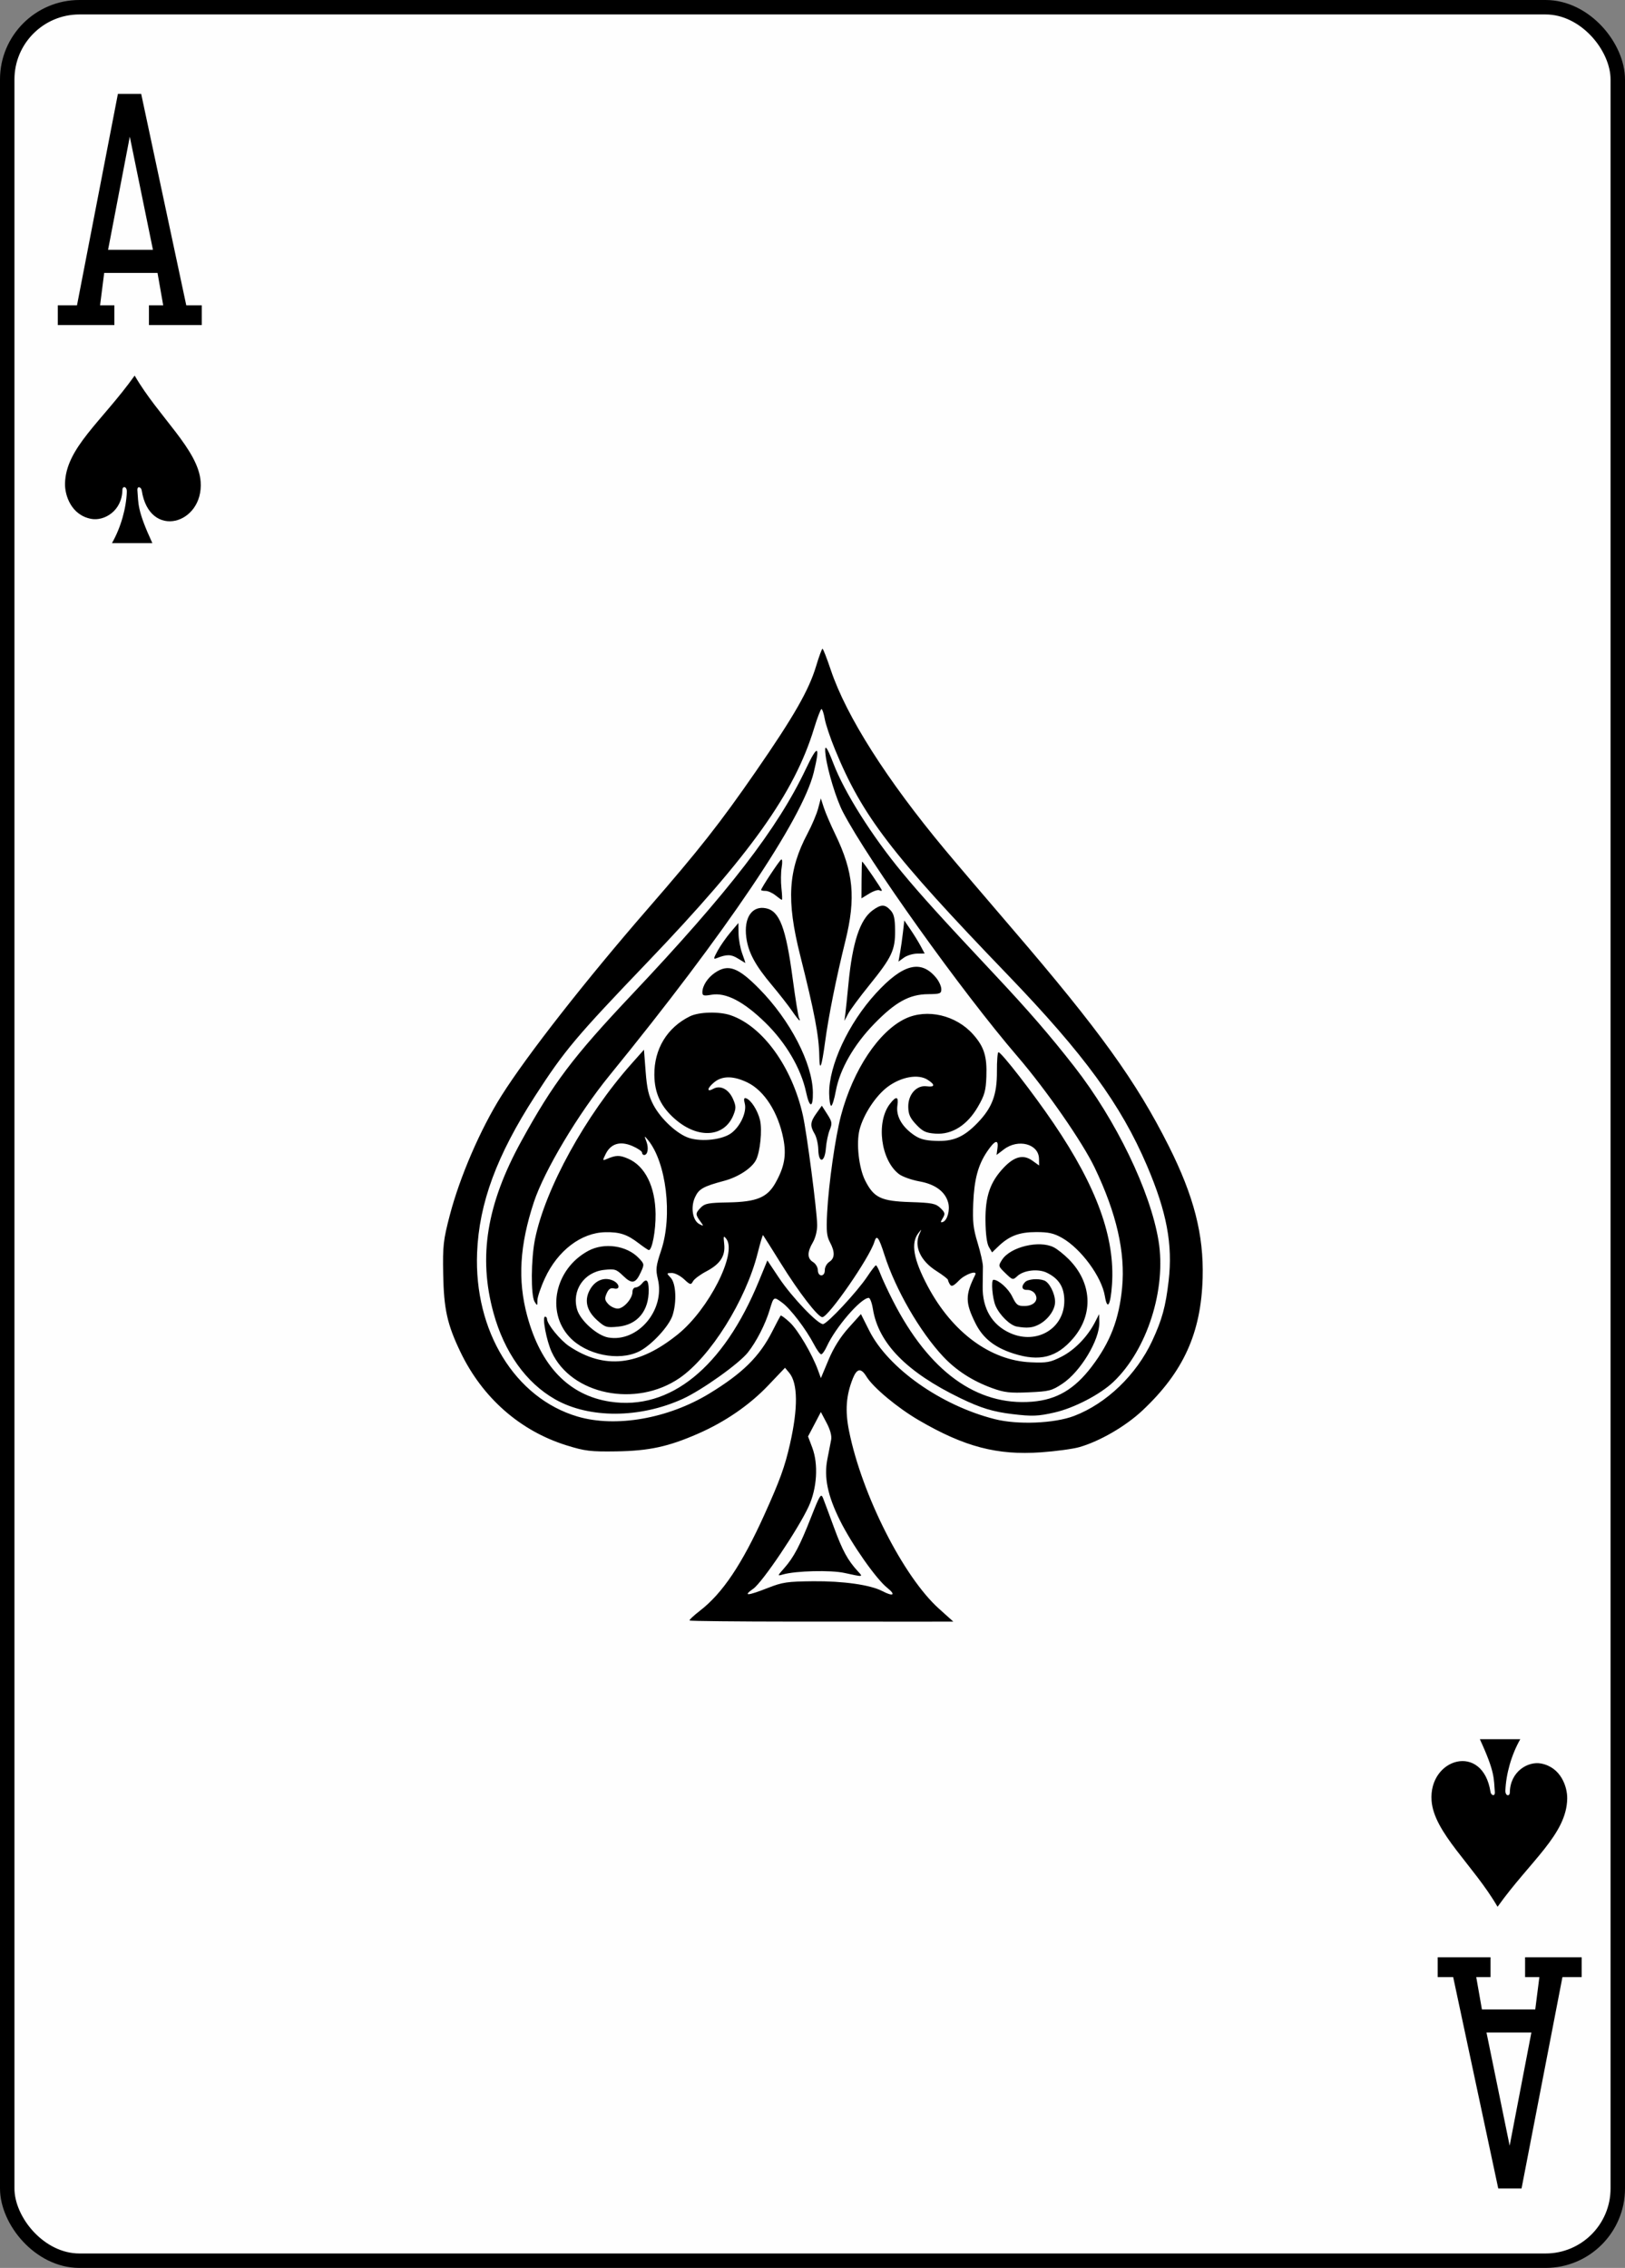 <?xml version="1.0" encoding="utf-8"?>
<svg version="1.2" baseProfile="tiny"
    xmlns="http://www.w3.org/2000/svg"
    xmlns:svg="http://www.w3.org/2000/svg"
    xmlns:xlink="http://www.w3.org/1999/xlink"
    viewBox="-1 -1 225 314" width="225px" height="314px">
    <rect x="-1" y="-1" width="225" height="314" fill="#808080" stroke="none"/>
    <defs>

        <path id="suit" d="M26.406,40.187c0.015-1.979-1.561-2.017-1.542-0.573c-0.133,7.257-6.311,10.83-10.799,9.982
            c-6.92-1.307-9.129-8.129-9.062-12.148C5.205,25.046,17.775,15.9,29.116,0c8.311,14.351,22.028,25.623,22.839,36.717
            c1.08,14.749-17.711,20.25-20.394,3.06c-0.173-1.214-1.613-1.759-1.501-0.063c0.408,4.711-0.171,6.674,5.179,18.287H21.252
            C24.351,52.574,26.195,45.911,26.406,40.187L26.406,40.187z"/>
        <path id="numeral" d="M0,32.008V29.27h2.661L8.325,0h3.224l6.242,29.27h2.147v2.738h-7.317V29.27h1.977l-0.787-4.484
            H6.426l-0.57,4.484h1.978v2.738H0z M13.178,21.592L9.971,5.922l-3.008,15.67H13.178z"/>
    </defs>

    <rect stroke="#000000" stroke-width="2" rx="10" ry="10" width="223" height="312" fill="#fefefe"/>


    <!-- Big Card -->
    <g class="maxi-card">

        <!-- Top Numeral and Suit -->
        <use xlink:href="#numeral" transform="matrix(1,0,0,1,7,12)"/>
        <use xlink:href="#suit" transform="matrix(0.4,0,0,0.4,6,51)"/>

        <!-- Bottom Numeral and Suit -->
        <use xlink:href="#numeral" transform="matrix(-1,0,0,-1,218,302)"/>
        <use xlink:href="#suit" transform="matrix(-0.4,0,0,-0.4,218,263)"/>

        <!-- Card Face -->
        <path d="M108.862,223.515c-7.825-0.004-14.295-0.072-14.376-0.15c-0.08-0.078,0.557-0.684,1.416-1.346
            c3.131-2.41,5.828-6.428,8.939-13.312c2.139-4.732,2.828-6.631,3.538-9.762c1.137-5.008,1.101-8.438-0.106-9.883l-0.578-0.691
            l-2.33,2.447c-2.59,2.721-5.961,5.039-9.722,6.684c-4.12,1.801-6.785,2.377-11.31,2.445c-3.568,0.053-4.336-0.039-6.887-0.834
            c-6.438-2.004-11.655-6.594-14.693-12.93c-1.831-3.814-2.299-5.93-2.387-10.785c-0.072-3.93,0.014-4.693,0.906-8.117
            c1.396-5.348,4.254-11.962,7.164-16.579c3.538-5.612,11.693-16.027,20.314-25.941c7.092-8.157,9.949-11.791,14.897-18.945
            c5.265-7.611,7.354-11.261,8.351-14.582c0.399-1.328,0.798-2.415,0.887-2.415c0.088,0,0.604,1.319,1.146,2.932
            c2.154,6.414,7.732,15.195,15.82,24.905c1.439,1.729,5.631,6.653,9.316,10.942c12.064,14.047,17.158,21.119,21.658,30.072
            c3.484,6.932,4.859,12.275,4.695,18.248c-0.209,7.635-2.654,13.027-8.322,18.355c-2.334,2.195-5.914,4.275-8.76,5.088
            c-0.881,0.25-3.262,0.574-5.293,0.717c-6.084,0.432-10.617-0.762-16.936-4.449c-2.963-1.73-6.312-4.525-7.238-6.039
            c-0.748-1.225-1.32-1.146-1.883,0.256c-0.943,2.357-1.096,4.482-0.52,7.314c1.791,8.834,7.521,20.148,12.441,24.568l1.988,1.787
            l-3.955,0.004C124.87,223.521,116.687,223.519,108.862,223.515L108.862,223.515z M121.853,218.843
            c-1.543-1.232-4.885-5.992-6.539-9.312c-1.721-3.453-2.246-5.988-1.76-8.484c0.199-1.025,0.438-2.24,0.527-2.703
            c0.105-0.537-0.121-1.379-0.629-2.342l-0.793-1.504l-0.887,1.691l-0.889,1.689l0.587,1.559c0.864,2.297,0.657,5.633-0.505,8.146
            c-1.471,3.176-6.396,10.49-7.666,11.381c-1.485,1.041-0.825,1.008,2.006-0.104c2.039-0.801,2.69-0.898,6.291-0.932
            c4.139-0.039,7.912,0.498,9.561,1.359C122.689,220.089,123.089,219.831,121.853,218.843z M115.919,216.777
            c-1.912-0.418-6.729-0.297-8.514,0.213c-0.791,0.227-0.789,0.217,0.176-0.875c1.326-1.502,2.166-3.092,3.736-7.09
            c1.209-3.074,1.365-3.318,1.649-2.596c0.173,0.439,0.86,2.283,1.526,4.1c1.168,3.178,1.893,4.506,3.299,6.033
            C118.529,217.361,118.572,217.357,115.919,216.777z M147.726,195.038c4.477-1.707,8.627-5.699,10.811-10.393
            c1.373-2.953,1.859-4.736,2.275-8.32c0.584-5.023-0.264-9.531-2.996-15.928c-3.611-8.456-8.686-15.408-19.291-26.43
            c-16.123-16.756-20.119-21.97-23.912-31.208c-0.65-1.582-1.289-3.488-1.42-4.237c-0.132-0.749-0.335-1.357-0.452-1.351
            c-0.116,0.007-0.581,1.223-1.033,2.704c-2.714,8.906-8.835,17.488-23.072,32.356c-9.925,10.364-11.469,12.202-15.538,18.498
            c-5.314,8.223-7.764,14.84-8.039,21.719c-0.433,10.846,5.25,20.117,13.9,22.674c5.289,1.564,12.551,0.295,18.271-3.191
            c4.596-2.803,6.936-5.115,8.705-8.604c0.568-1.119,1.086-2.1,1.149-2.178s0.64,0.348,1.281,0.945
            c1.122,1.045,3.089,4.385,3.904,6.629l0.392,1.08l1.055-2.521c0.701-1.674,1.633-3.162,2.773-4.432l1.717-1.912l1.148,2.285
            c2.619,5.215,9.928,10.371,17.373,12.258C139.909,196.288,144.986,196.083,147.726,195.038L147.726,195.038z M139.212,194.79
            c-2.709-0.322-4.41-0.842-7.238-2.211c-7.434-3.6-11.354-7.602-12.113-12.365c-0.135-0.838-0.395-1.521-0.578-1.518
            c-1.092,0.016-4.594,4.072-5.801,6.717c-0.273,0.6-0.623,1.092-0.776,1.094c-0.153,0.004-0.599-0.605-0.989-1.352
            c-1.134-2.158-3.246-4.932-4.412-5.795c-1.178-0.869-1.174-0.873-1.732,0.986c-0.598,1.988-1.823,4.387-3.018,5.902
            c-1.218,1.549-6.374,5.223-9.021,6.43c-5.946,2.709-12.95,2.738-17.656,0.07c-4.032-2.285-7.05-6.518-8.552-11.992
            c-2.123-7.74-0.941-15.025,3.85-23.745c4.412-8.031,7.137-11.647,15.262-20.253c13.469-14.267,20.244-23.053,24.166-31.34
            c1.63-3.444,1.992-3.268,1.07,0.521c-1.574,6.473-12.142,22.15-28.279,41.958c-4.35,5.338-9.035,13.186-10.473,17.539
            c-1.973,5.98-2.259,10.797-0.932,15.721c1.889,7.002,5.789,11.043,11.495,11.91c8.277,1.258,15.681-4.74,20.583-16.672l1.184-2.883
            l1.623,2.432c1.76,2.637,5.339,6.393,6.08,6.381c0.568-0.008,4.758-4.508,6.137-6.592c0.557-0.842,1.094-1.537,1.189-1.543
            c0.098-0.006,0.379,0.527,0.625,1.188c0.246,0.658,1.025,2.328,1.73,3.711c4.994,9.793,11.615,14.596,19.273,13.98
            c3.406-0.273,5.869-1.723,8.248-4.852c2.58-3.391,3.799-6.562,4.215-10.955c0.459-4.879-0.77-10.26-3.793-16.581
            c-1.693-3.543-6.703-10.765-10.682-15.396c-7.777-9.053-20.65-27.077-24.186-33.866c-0.918-1.76-2.1-5.62-2.39-7.797
            c-0.233-1.759,0.124-1.4,1.067,1.068c1.535,4.022,5.326,10.037,9.523,15.108c2.631,3.179,5.535,6.381,12.822,14.144
            c4.695,5.002,7.67,8.441,11.039,12.761c5.762,7.391,10.498,17.184,11.637,24.066c1.111,6.717-1.572,15.123-6.248,19.564
            c-1.824,1.732-5.447,3.615-8.133,4.227C142.745,195.081,141.941,195.115,139.212,194.79z M136.372,191.187
            c-2.729-0.992-5.002-2.463-6.812-4.402c-3.217-3.449-6.564-9.254-8.094-14.033c-0.801-2.504-1.082-2.867-1.4-1.812
            c-0.652,2.17-6.35,10.412-7.202,10.424c-0.604,0.008-3.241-3.41-5.753-7.457c-1.302-2.096-2.408-3.852-2.459-3.9
            c-0.052-0.051-0.388,1.076-0.747,2.504c-1.642,6.523-6.544,14.355-10.819,17.287c-6.033,4.135-14.975,2.312-17.7-3.609
            c-0.726-1.578-1.347-4.887-0.917-4.895c0.146-0.002,0.27,0.145,0.271,0.324c0.011,0.715,1.842,2.959,3.09,3.785
            c4.893,3.248,9.613,2.719,15.056-1.686c4.255-3.443,8.195-11.211,6.687-13.182c-0.391-0.512-0.425-0.432-0.301,0.691
            c0.185,1.67-0.543,2.783-2.486,3.805c-0.84,0.441-1.666,1.059-1.836,1.373c-0.283,0.523-0.385,0.5-1.244-0.299
            c-0.516-0.479-1.277-0.865-1.691-0.859c-0.744,0.012-0.746,0.023-0.146,0.666c0.729,0.783,0.853,3.336,0.253,5.205
            c-0.483,1.506-2.943,4.158-4.633,4.994c-2.834,1.404-7.34,0.473-9.633-1.992c-3.287-3.529-1.997-9.455,2.597-11.936
            c2.206-1.191,5.337-0.742,6.995,1.004c0.777,0.818,0.783,0.859,0.271,1.975c-0.716,1.561-1.221,1.662-2.434,0.484
            c-0.951-0.922-1.17-0.99-2.641-0.826c-2.785,0.309-4.508,2.846-3.734,5.496c0.444,1.52,2.77,3.6,4.322,3.867
            c4.076,0.701,7.885-3.797,6.854-8.094c-0.32-1.34-0.268-1.801,0.463-3.986c1.6-4.793,0.704-12.203-1.847-15.287
            c-0.505-0.609-0.513-0.6-0.198,0.242c0.34,0.91,0.18,1.848-0.316,1.855c-0.158,0.003-0.29-0.147-0.293-0.333
            c-0.002-0.186-0.607-0.596-1.342-0.912c-1.678-0.721-2.969-0.34-3.68,1.085c-0.464,0.932-0.459,0.97,0.102,0.73
            c1.33-0.568,1.8-0.578,3.006-0.055c2.34,1.013,3.75,3.859,3.791,7.656c0.025,2.295-0.477,4.988-0.931,4.994
            c-0.094,0.002-0.719-0.418-1.39-0.934c-1.615-1.24-2.633-1.578-4.635-1.541c-3.344,0.064-6.596,2.543-8.369,6.377
            c-0.573,1.24-1.041,2.621-1.041,3.068c0.003,0.773-0.016,0.781-0.387,0.176c-0.537-0.879-0.501-5.9,0.062-8.678
            c1.418-6.986,6.993-17.113,13.367-24.278l1.715-1.929l0.232,3.024c0.182,2.371,0.416,3.372,1.084,4.632
            c1.041,1.959,3.31,4.051,4.953,4.566c1.797,0.563,4.641,0.225,5.848-0.695c1.256-0.957,2.146-2.936,1.84-4.084
            c-0.162-0.604-0.111-0.815,0.17-0.727c0.682,0.217,1.616,1.668,1.939,3.014c0.33,1.372,0.023,4.422-0.558,5.547
            s-2.452,2.35-4.376,2.865c-2.935,0.785-3.535,1.123-4.07,2.299c-0.627,1.373-0.323,3.219,0.608,3.699
            c0.627,0.324,0.632,0.309,0.117-0.402c-0.683-0.945-0.676-1.102,0.091-1.893c0.545-0.561,1.066-0.658,3.766-0.705
            c3.959-0.068,5.432-0.676,6.57-2.713c1.248-2.229,1.531-3.841,1.08-6.136c-0.713-3.62-2.622-6.612-4.943-7.745
            c-1.932-0.943-3.484-0.963-4.6-0.06c-1.01,0.819-1.113,1.456-0.149,0.921c0.979-0.543,2.14,0.063,2.733,1.428
            c0.419,0.963,0.426,1.268,0.055,2.195c-1.229,3.068-4.824,3.359-8,0.647c-2.029-1.733-2.929-3.621-2.952-6.194
            c-0.032-3.587,1.769-6.554,4.923-8.108c1.256-0.619,4.043-0.694,5.635-0.151c4.443,1.515,8.515,7.152,10.008,13.855
            c0.553,2.482,1.951,13.203,1.979,15.174c0.012,0.801-0.24,1.811-0.606,2.432c-0.794,1.348-0.781,2.219,0.042,2.717
            c0.355,0.215,0.652,0.719,0.658,1.117c0.007,0.432,0.207,0.723,0.494,0.719c0.285-0.004,0.477-0.301,0.471-0.732
            c-0.006-0.4,0.275-0.91,0.625-1.137c0.773-0.5,0.799-1.387,0.076-2.732c-0.439-0.822-0.511-1.574-0.379-4.076
            c0.209-4.004,1.137-10.504,1.926-13.481c1.67-6.302,5.23-11.649,8.918-13.391c3.006-1.418,7.021-0.473,9.389,2.21
            c1.504,1.707,1.914,3.015,1.814,5.807c-0.07,1.965-0.252,2.612-1.178,4.203c-1.475,2.539-3.578,3.869-5.867,3.709
            c-1.326-0.094-1.766-0.3-2.67-1.257c-0.852-0.903-1.086-1.421-1.1-2.45c-0.027-1.72,1.148-3.033,2.547-2.85
            c1.16,0.153,1.211-0.219,0.123-0.909c-1.297-0.822-3.629-0.412-5.496,0.966c-1.66,1.226-3.381,3.84-3.922,5.957
            c-0.475,1.865-0.098,5.285,0.775,7.021c1.201,2.391,2.199,2.869,6.24,2.996c3.033,0.098,3.537,0.197,4.186,0.826
            c0.645,0.625,0.686,0.801,0.326,1.396c-0.34,0.562-0.338,0.654,0.014,0.531c0.617-0.215,1.012-1.643,0.738-2.666
            c-0.41-1.531-1.791-2.557-3.98-2.951c-1.092-0.197-2.367-0.652-2.836-1.01c-2.516-1.918-3.201-7.166-1.268-9.701
            c0.881-1.154,1.24-1.082,1.049,0.215c-0.203,1.381,0.545,2.791,2.08,3.926c0.922,0.682,1.605,0.89,3.148,0.959
            c2.484,0.113,3.934-0.498,5.838-2.46c2.051-2.112,2.734-3.918,2.715-7.159c-0.01-1.456,0.086-2.65,0.213-2.654
            c0.398-0.008,4.82,5.691,7.639,9.848c5.979,8.811,8.529,15.859,8.08,22.324c-0.203,2.91-0.65,3.631-0.988,1.59
            c-0.441-2.676-3.311-6.574-5.926-8.055c-1.133-0.643-1.877-0.809-3.6-0.805c-2.338,0.004-3.721,0.531-5.246,2.002l-0.844,0.811
            l-0.441-0.748c-0.281-0.479-0.453-1.795-0.473-3.643c-0.035-3.369,0.646-5.354,2.518-7.334c1.484-1.569,2.723-1.875,3.971-0.98
            l0.939,0.672l-0.016-0.924c-0.029-2.062-2.871-2.824-4.865-1.305l-1.012,0.771l0.129-0.973c0.166-1.264-0.389-1.061-1.457,0.533
            c-1.24,1.854-1.768,3.834-1.902,7.154c-0.104,2.527,0.002,3.471,0.607,5.455c0.402,1.32,0.734,2.797,0.734,3.283
            c0.002,0.486-0.014,1.715-0.033,2.732c-0.061,3.064,1.295,5.365,3.82,6.486c3.719,1.648,7.543-0.682,7.484-4.561
            c-0.025-1.82-0.754-2.975-2.387-3.787c-1.207-0.604-3.23-0.379-4.127,0.457c-0.602,0.561-0.656,0.547-1.641-0.406
            c-1.002-0.975-1.01-1.002-0.471-1.85c1.133-1.789,5.145-2.76,7.166-1.736c0.482,0.244,1.418,0.988,2.08,1.656
            c3.209,3.23,3.457,7.607,0.619,10.93c-2.285,2.676-4.652,3.281-8.277,2.121c-2.611-0.838-4.234-2.123-5.254-4.168
            c-1.436-2.881-1.443-3.914-0.043-6.734c0.342-0.691-1.402-0.084-2.24,0.779c-0.742,0.766-1.037,0.902-1.248,0.58
            c-0.15-0.23-0.277-0.521-0.283-0.648c-0.004-0.125-0.723-0.68-1.596-1.232c-2.232-1.416-3.148-3.436-2.344-5.17
            c0.318-0.682,0.312-0.686-0.162-0.076c-1.078,1.389-0.678,3.648,1.305,7.371c3.393,6.371,8.678,10.271,14.246,10.51
            c2.254,0.098,2.711,0.014,4.277-0.781c1.801-0.914,3.588-2.754,4.617-4.75l0.584-1.133l0.027,1.123
            c0.061,2.418-2.598,6.84-5.113,8.508c-1.471,0.975-1.832,1.066-4.666,1.191C138.847,191.89,138.054,191.798,136.372,191.187
            L136.372,191.187z M139.781,182.665c-0.922-0.164-2.359-1.568-2.926-2.855c-0.449-1.021-0.664-3.615-0.299-3.621
            c0.693-0.01,2.061,1.213,2.6,2.328c0.564,1.166,0.764,1.318,1.727,1.303c1.311-0.02,1.99-0.84,1.412-1.707
            c-0.203-0.307-0.676-0.541-1.051-0.521c-0.75,0.039-0.898-0.477-0.311-1.082c0.408-0.42,1.797-0.539,2.648-0.225
            c0.707,0.258,1.488,1.781,1.506,2.932c0.016,1.107-0.941,2.469-2.215,3.152C141.982,182.845,141.2,182.921,139.781,182.665
            L139.781,182.665z M81.677,181.784c-1.507-1.35-1.824-2.855-0.919-4.354c0.723-1.193,1.942-1.646,3.085-1.146
            c0.959,0.42,1.094,1.334,0.162,1.105c-0.461-0.113-0.736,0.076-1.004,0.686c-0.311,0.711-0.275,0.943,0.223,1.479
            c0.326,0.35,0.922,0.631,1.322,0.625c0.823-0.014,2.042-1.41,2.029-2.324c-0.006-0.33,0.189-0.602,0.434-0.605
            c0.242-0.004,0.619-0.227,0.835-0.494c0.653-0.812,0.956-0.564,0.976,0.799c0.044,2.932-1.549,4.863-4.225,5.125
            C82.984,182.837,82.781,182.775,81.677,181.784L81.677,181.784z M112.301,158.152c-0.017-0.751-0.243-1.724-0.503-2.162
            c-0.662-1.119-0.617-1.645,0.244-2.848l0.752-1.053l0.75,1.173c0.674,1.056,0.709,1.272,0.34,2.179
            c-0.225,0.553-0.463,1.693-0.529,2.535C113.196,160.001,112.347,160.144,112.301,158.152L112.301,158.152z M110.614,150.224
            c-0.694-3.271-2.796-6.859-5.647-9.639c-3.009-2.935-5.472-4.208-7.463-3.858c-1.062,0.186-1.254,0.133-1.252-0.347
            c0.005-0.893,0.723-2.007,1.738-2.698c1.842-1.254,3.201-0.761,6.139,2.224c4.287,4.357,7.363,10.301,7.424,14.342
            C111.585,152.456,111.085,152.443,110.614,150.224L110.614,150.224z M113.808,150.415c-0.051-3.896,2.668-9.733,6.467-13.881
            c3.742-4.089,6.26-4.729,8.367-2.13c0.377,0.464,0.689,1.154,0.693,1.534c0.01,0.628-0.156,0.692-1.836,0.707
            c-2.582,0.023-4.512,1.084-7.441,4.094c-2.832,2.908-4.779,6.311-5.33,9.316c-0.205,1.122-0.492,2.042-0.637,2.044
            C113.948,152.103,113.82,151.344,113.808,150.415L113.808,150.415z M112.442,145.249c-0.042-2.815-0.654-6.043-2.649-13.976
            c-1.926-7.651-1.673-11.795,1.03-16.891c0.601-1.131,1.257-2.684,1.46-3.451l0.369-1.394l0.416,1.279
            c0.229,0.703,0.945,2.374,1.594,3.712c2.521,5.211,2.859,8.796,1.393,14.732c-1.279,5.178-2.322,10.367-2.816,14.025
            C112.765,146.79,112.476,147.505,112.442,145.249z M108.654,138.949c-0.498-0.729-1.755-2.338-2.792-3.574
            c-2.306-2.749-3.254-4.514-3.528-6.573c-0.365-2.734,0.787-4.444,2.728-4.048c1.874,0.383,2.753,2.688,3.685,9.674
            c0.385,2.878,0.787,5.37,0.894,5.538c0.107,0.168,0.134,0.306,0.058,0.308C109.622,140.275,109.153,139.678,108.654,138.949
            L108.654,138.949z M116.046,139.375c0.068-0.531,0.264-2.414,0.434-4.184c0.549-5.71,1.584-8.86,3.336-10.146
            c1.174-0.862,1.697-0.869,2.479-0.029c0.484,0.52,0.627,1.143,0.641,2.803c0.025,2.713-0.443,3.71-3.547,7.55
            c-1.348,1.667-2.68,3.467-2.959,4.002l-0.508,0.972L116.046,139.375z M101.152,131.694c-0.918-0.577-1.543-0.584-2.914-0.035
            c-0.486,0.195-0.469,0.059,0.139-1.045c0.385-0.698,1.186-1.843,1.781-2.544l1.082-1.275l0.021,1.459
            c0.012,0.802,0.241,2.052,0.51,2.777c0.268,0.726,0.457,1.309,0.42,1.296C102.156,132.315,101.687,132.03,101.152,131.694
            L101.152,131.694z M123.628,130.876c0.123-0.692,0.307-1.973,0.404-2.846l0.18-1.587l0.854,1.25
            c0.471,0.688,1.104,1.717,1.408,2.287l0.555,1.036l-1.061,0.016c-0.584,0.009-1.398,0.26-1.812,0.559l-0.752,0.543L123.628,130.876z
            M106.368,122.958c-0.422-0.341-1.041-0.616-1.375-0.611s-0.607-0.053-0.608-0.129c-0.004-0.246,2.494-4.029,2.78-4.212
            c0.155-0.099,0.185,0.384,0.066,1.088c-0.117,0.696-0.131,1.994-0.032,2.884s0.126,1.615,0.059,1.61
            C107.192,123.583,106.791,123.299,106.368,122.958L106.368,122.958z M118.294,120.836c0.006-1.398,0.043-2.542,0.08-2.544
            c0.129-0.005,2.721,3.779,2.723,3.977c0.002,0.108-0.146,0.107-0.332-0.003c-0.184-0.11-0.818,0.095-1.41,0.456l-1.074,0.656
            L118.294,120.836z"/>
    </g>
</svg>

